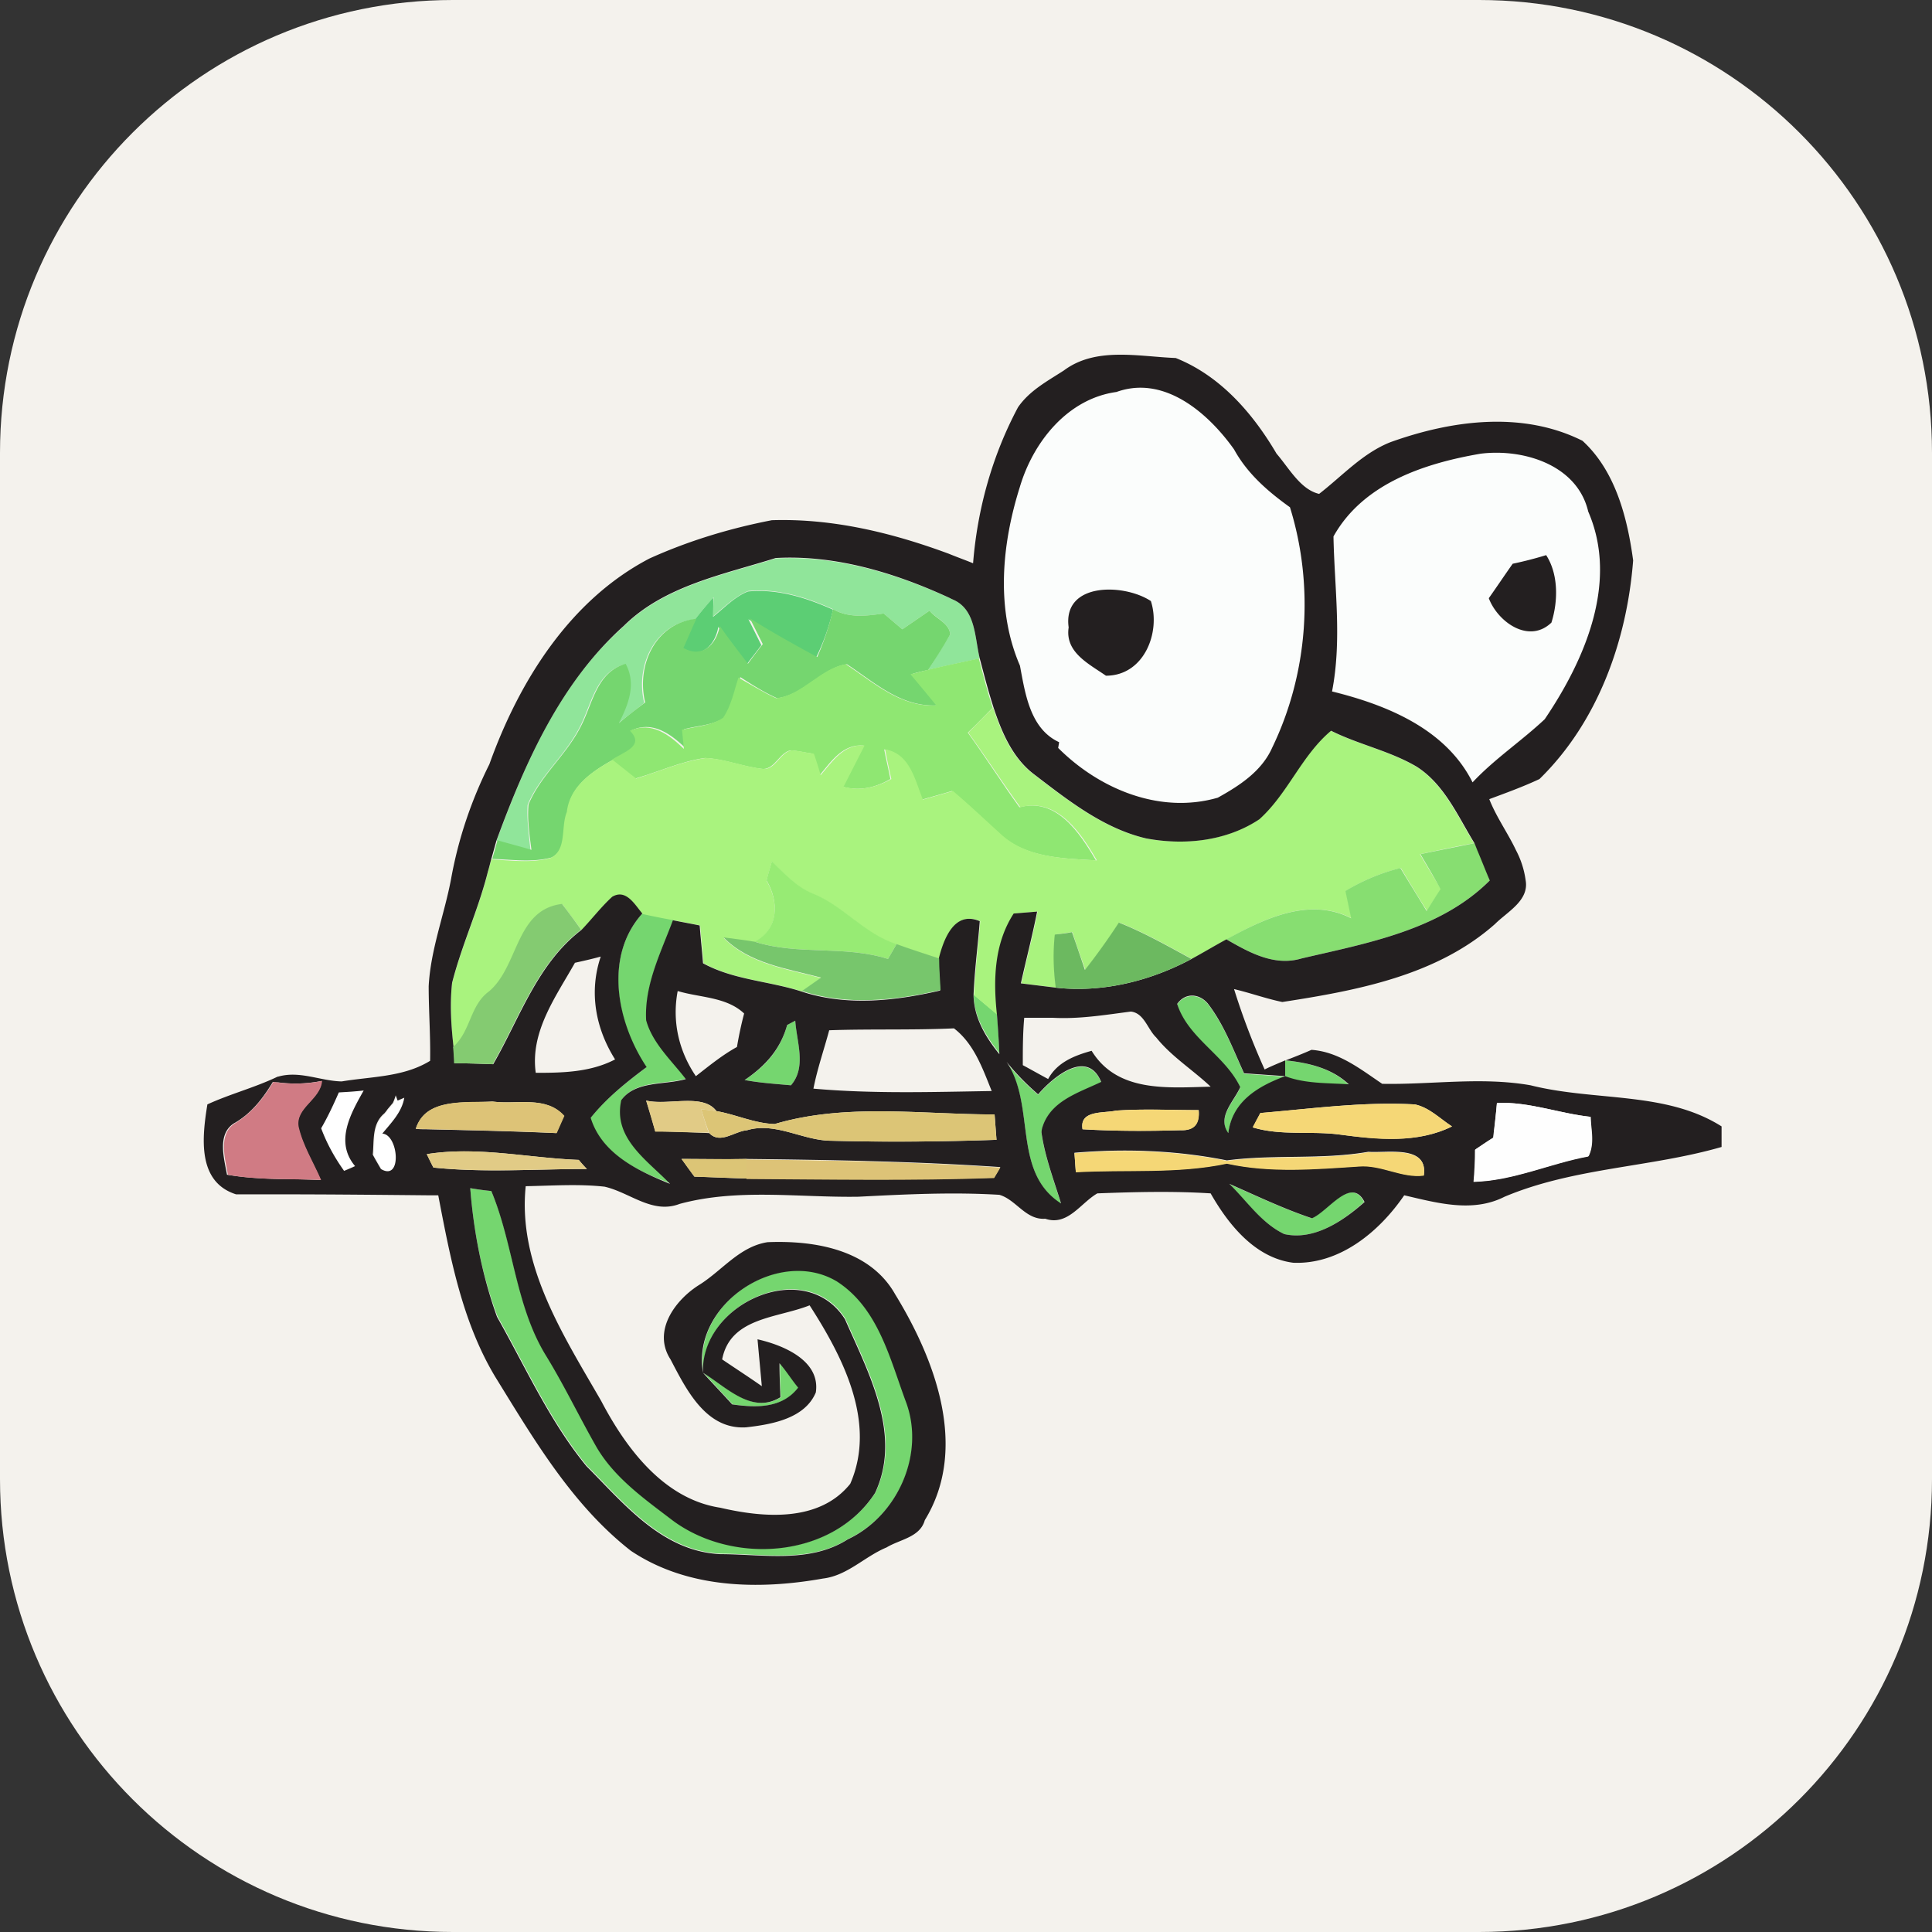 <svg xmlns="http://www.w3.org/2000/svg" width="256" height="256" fill="none"><rect width="100%" height="100%" fill="#333333" stroke="none"/><path fill="#F4F2ED" d="M196 0H60C26.863 0 0 26.863 0 60v136c0 33.137 26.863 60 60 60h136c33.137 0 60-26.863 60-60V60c0-33.137-26.863-60-60-60"/><path fill="#90E59A" d="M82.641 83.004c5.384-5.325 13.11-6.783 20.14-9.002 8.043-.444 16.086 2.029 23.37 5.389 3.166 1.267 2.976 5.008 3.673 7.86-2.28.508-4.56.952-6.84 1.522a190 190 0 0 0 2.913-4.691c-.063-1.522-1.836-2.092-2.723-3.17l-3.61 2.472-2.47-2.092c-2.216.317-4.623.634-6.713-.57-3.547-1.585-7.347-2.79-11.273-2.41-1.773.761-3.167 2.156-4.624 3.36 0-.633.064-1.901.064-2.535-.823.95-1.647 1.902-2.407 2.916-5.446.57-7.98 6.213-6.776 11.095-1.14.887-2.344 1.838-3.484 2.726 1.267-2.473 2.344-5.199.887-7.861-4.053 1.204-4.37 5.642-6.207 8.812-1.9 3.486-5.13 6.149-6.65 9.826-.126 2.029.19 3.994.38 6.023-1.52-.444-3.04-.824-4.496-1.268 3.8-10.334 8.423-20.985 16.846-28.402"/><path fill="#5CCE74" d="M94.484 81.737c1.52-1.205 2.85-2.663 4.624-3.36 3.926-.38 7.726.824 11.273 2.409a28.6 28.6 0 0 1-2.28 6.403c-3.04-1.585-6.08-3.297-8.93-5.135l1.71 3.423c-.633.888-1.33 1.712-1.963 2.6-1.267-1.649-2.534-3.297-3.737-5.009-.443 2.473-2.28 4.311-4.813 2.916.57-1.33 1.14-2.599 1.71-3.867.76-1.014 1.583-1.965 2.406-2.916.064.57 0 1.839 0 2.536"/><path fill="#75D66F" d="M110.381 80.722c2.09 1.205 4.434.888 6.714.57l2.469 2.093 3.61-2.473c.824 1.078 2.66 1.649 2.724 3.17-.887 1.585-1.9 3.17-2.914 4.692-.57.126-1.71.38-2.216.57 1.14 1.395 2.28 2.79 3.42 4.12-4.813.255-8.297-3.042-11.97-5.451-3.357.507-5.763 4.12-9.247 4.501-1.71-.76-3.293-1.775-4.876-2.79-.57 1.839-.95 3.74-2.027 5.326-1.583 1.078-3.61 1.078-5.446 1.585.063.824.19 1.712.253 2.536-1.963-1.902-4.37-3.677-7.157-2.41 2.027 2.093-1.013 2.917-2.406 3.868-2.724 1.521-5.763 3.487-6.08 6.91-.76 1.965.063 5.008-2.153 6.086-2.597.697-5.257.254-7.854.19.19-.634.507-1.838.697-2.472 1.52.444 3.04.824 4.497 1.268-.254-2.029-.57-3.994-.38-6.023 1.52-3.677 4.75-6.34 6.65-9.826 1.836-3.17 2.153-7.608 6.206-8.813 1.457 2.663.38 5.39-.887 7.862a73 73 0 0 1 3.484-2.727c-1.204-4.881 1.33-10.523 6.776-11.094-.57 1.268-1.14 2.6-1.71 3.867 2.47 1.395 4.37-.444 4.813-2.916 1.204 1.712 2.47 3.36 3.737 5.008a71 71 0 0 1 1.963-2.599l-1.71-3.423c2.914 1.838 5.89 3.486 8.93 5.135.824-1.902 1.584-4.058 2.09-6.34m-25.27 40.32a95 95 0 0 1 4.117.825c-1.583 4.247-3.8 8.558-3.546 13.25.823 3.043 3.356 5.325 5.256 7.797-2.786.825-6.65.191-8.55 2.79-1.14 5.072 3.484 7.988 6.46 11.094-4.306-1.585-9.12-3.867-10.64-8.622 2.09-2.599 4.687-4.691 7.41-6.72-3.926-5.959-5.636-14.708-.506-20.414m43.89 10.715c1.013.887 2.09 1.775 3.103 2.599.127 1.712.254 3.487.317 5.198-1.773-2.282-3.357-4.754-3.42-7.797m26.98 1.331c1.076-1.522 2.913-1.395 4.053-.064 2.153 2.79 3.357 6.087 4.813 9.256 1.837.127 3.673.254 5.447.381-3.61 1.331-7.03 3.36-7.537 7.544-1.52-2.156.697-4.121 1.584-6.086-2.027-4.248-6.967-6.403-8.36-11.031m-51.68 2.726 1.077-.571c.19 2.853 1.52 6.15-.57 8.559-2.09-.19-4.117-.317-6.143-.697 2.723-1.776 4.75-3.994 5.636-7.291m28.12 3.804c1.52 2.028 3.23 3.804 5.13 5.452 2.027-2.346 6.523-6.086 8.36-1.648-3.04 1.458-6.84 2.535-7.853 6.212 0 .127-.064.317-.064.444.444 3.233 1.647 6.34 2.597 9.446-6.967-4.501-2.787-14.201-8.17-19.906m37.873.887c2.976.317 6.143 1.015 8.423 3.234-2.85-.191-5.763-.064-8.423-1.078zm-7.473 16.357c3.609 1.585 7.156 3.296 10.956 4.564 2.153-.887 5.193-5.642 6.967-2.155-2.787 2.536-6.65 5.135-10.577 4.247-3.04-1.458-5.003-4.374-7.346-6.656m-100.509.57c.697.127 2.027.317 2.787.381 3.04 7.037 3.166 15.215 7.346 21.808 2.407 3.931 4.37 8.051 6.65 12.045 2.407 4.121 6.397 6.911 10.133 9.764 7.98 5.895 21.153 5.008 26.79-3.677 3.61-7.735-.887-15.913-3.99-23.013-5.32-8.369-19.19-2.029-18.81 7.1-1.583-9.066 10.007-16.737 17.733-12.109 5.51 3.55 7.03 10.27 9.183 16.04 2.534 6.91-1.203 15.088-7.726 18.131-5.067 3.233-11.273 1.965-16.91 1.965-7.726-.38-12.73-6.656-17.733-11.665-4.877-5.959-8.043-13.059-11.843-19.779-2.027-5.389-3.167-11.158-3.61-16.991m41.039 23.203c.887 1.015 1.584 2.156 2.47 3.234-2.153 2.789-5.636 2.662-8.74 2.219-1.266-1.395-2.596-2.79-3.863-4.185 3.04 1.839 6.46 5.579 10.26 3.234-.127-1.522-.127-2.98-.127-4.502"/><path fill="#8FE772" d="M102.845 92.514c3.483-.38 5.89-3.994 9.246-4.501 3.737 2.472 7.22 5.705 11.97 5.452-1.14-1.395-2.28-2.79-3.42-4.121.57-.127 1.71-.444 2.217-.57 2.28-.571 4.56-1.015 6.84-1.522.57 2.155 1.14 4.374 1.837 6.53-1.077 1.078-2.154 2.219-3.294 3.296 2.344 3.234 4.497 6.657 6.84 9.89 4.877-1.331 7.98 3.36 10.133 7.037-4.37-.253-9.31-.317-12.729-3.486-2.09-1.902-4.117-3.868-6.334-5.706l-3.99 1.141c-1.076-2.599-1.71-6.023-5.003-6.657.253 1.332.57 2.6.823 3.931-1.963 1.141-4.116 1.648-6.333 1.014.887-1.838 1.837-3.613 2.787-5.452-2.724-.253-4.307 2.092-5.827 3.931-.316-.951-.633-1.902-.886-2.853-1.014-.127-1.964-.38-2.977-.444-1.457.317-2.027 2.409-3.61 2.473-2.597-.254-5.067-1.332-7.727-1.459-3.166.444-6.143 1.839-9.246 2.727-1.013-.825-2.09-1.649-3.103-2.473 1.393-1.014 4.496-1.775 2.406-3.867 2.85-1.268 5.194.507 7.157 2.409-.064-.824-.19-1.712-.254-2.536 1.837-.444 3.8-.507 5.447-1.585 1.077-1.585 1.457-3.55 2.027-5.325 1.71.95 3.293 1.965 5.003 2.726"/><path fill="#A9F37E" d="M128.305 97.078c1.077-1.078 2.153-2.219 3.293-3.297 1.077 3.233 2.47 6.53 5.193 8.686 4.56 3.486 9.31 7.29 15.01 8.622 5.067.951 10.64.38 15.01-2.536 3.8-3.424 5.573-8.432 9.5-11.729 3.673 1.839 7.79 2.663 11.336 4.755 3.674 2.346 5.447 6.53 7.664 10.144-2.407.443-4.75.95-7.157 1.458a182 182 0 0 0 2.787 4.628c-.634.951-1.267 1.902-1.837 2.916a277 277 0 0 1-3.483-5.706c-2.597.634-5.067 1.648-7.284 3.043l.76 3.614c-5.573-2.853-11.526 0-16.529 2.789-1.52.824-3.104 1.775-4.624 2.6-3.166-1.712-6.269-3.487-9.626-4.819-1.33 2.156-2.913 4.248-4.497 6.277-.57-1.649-1.203-3.297-1.71-5.009-.57.064-1.71.254-2.28.317-.253 2.346-.19 4.692.127 7.037-1.52-.19-3.103-.38-4.623-.57.696-3.17 1.52-6.277 2.153-9.51-.76.064-2.343.19-3.103.254-2.597 3.994-2.723 8.812-2.217 13.44-1.076-.888-2.09-1.775-3.103-2.599.127-3.297.57-6.53.823-9.827-3.42-1.458-4.813 2.473-5.446 5.009-1.9-.634-3.8-1.205-5.637-1.902-4.243-1.332-7.03-5.072-11.146-6.72-2.154-.888-3.737-2.663-5.384-4.248-.19.634-.57 1.902-.696 2.536 1.646 2.789 1.646 6.403-1.584 8.115-1.013-.127-3.04-.381-4.116-.571 3.42 3.487 8.423 4.121 12.92 5.325l-2.534 1.776c-4.306-1.395-8.993-1.522-13.046-3.741-.127-1.648-.317-3.36-.444-5.008-1.203-.254-2.343-.444-3.546-.698a94 94 0 0 1-4.117-.824c-1.013-1.204-2.153-3.296-3.99-2.219-1.456 1.332-2.66 2.917-4.053 4.375-.823-1.141-1.71-2.283-2.533-3.424-6.207.761-5.7 8.242-9.69 11.602-2.534 1.838-2.407 5.325-4.75 7.354-.317-2.853-.507-5.642-.19-8.495 1.267-5.009 3.483-9.7 4.75-14.772.126-.38.316-1.204.443-1.648 2.597.127 5.32.507 7.853-.19 2.217-1.078 1.33-4.121 2.154-6.086.38-3.424 3.356-5.389 6.08-6.911 1.013.825 2.09 1.649 3.103 2.473 3.103-.951 6.08-2.282 9.246-2.726 2.66.127 5.13 1.204 7.727 1.458 1.583-.063 2.09-2.156 3.61-2.472 1.013.063 1.963.316 2.977.443.316.951.633 1.902.886 2.853 1.583-1.838 3.103-4.184 5.827-3.93-.95 1.838-1.837 3.613-2.787 5.452 2.217.634 4.37.063 6.333-1.015a87 87 0 0 1-.823-3.93c3.293.57 3.927 3.994 5.003 6.656l3.99-1.141c2.154 1.839 4.244 3.804 6.333 5.706 3.42 3.17 8.36 3.233 12.73 3.487-2.09-3.614-5.256-8.369-10.133-7.037-2.343-3.233-4.56-6.657-6.903-9.89"/><path fill="#87DE71" d="M188.217 113.181c2.406-.507 4.75-.951 7.156-1.458.76 1.648 1.394 3.297 2.027 4.945-6.587 6.593-16.276 8.305-24.953 10.334-3.61 1.078-6.966-.824-9.943-2.536 5.003-2.726 10.956-5.642 16.53-2.79l-.76-3.613a26.1 26.1 0 0 1 7.283-3.043c1.14 1.902 2.343 3.804 3.483 5.705.57-.95 1.203-1.965 1.837-2.916-.824-1.521-1.773-3.106-2.66-4.628"/><path fill="#FBFDFC" d="m140.337 98.347-.126.76c5.446 5.452 13.553 8.813 21.153 6.594 2.913-1.585 5.826-3.551 7.22-6.657 4.749-9.826 5.573-21.428 2.343-31.825-2.913-2.092-5.7-4.501-7.41-7.671-3.483-4.818-9.247-9.89-15.58-7.608-6.46.888-11.02 6.593-12.793 12.553-2.407 7.607-3.23 16.23.063 23.71.634 3.74 1.33 8.368 5.13 10.144m12.16-18.702c1.393 4.12-.887 9.826-5.953 9.89-2.28-1.585-5.447-3.044-4.94-6.34-.887-6.086 7.346-5.896 10.893-3.55m42.623 23.963c2.913-3.106 6.46-5.515 9.563-8.368 5.32-7.798 9.816-18.131 5.763-27.514-1.393-6.213-8.613-8.368-14.25-7.671-7.41 1.268-15.579 3.93-19.506 10.968.127 6.846 1.203 13.693-.19 20.477 7.22 1.902 15.073 5.071 18.62 12.108m5.32-28.845a57 57 0 0 0 4.433-1.141c1.647 2.536 1.583 6.15.697 8.939-2.914 2.853-7.094-.064-8.297-3.17 1.077-1.585 2.153-3.107 3.167-4.628"/><path fill="#fff" d="M44.896 144.689a66 66 0 0 1-2.344 4.755c.697 2.029 1.774 3.93 3.04 5.642.38-.19 1.14-.507 1.457-.634-2.723-3.17-.57-6.973 1.203-10.016-1.14.19-2.28.253-3.357.253m7.917 1.205-.253-.697a6.6 6.6 0 0 0-.38 1.014l-.697.824c-.126.127-.38.444-.443.571-1.647 1.395-1.33 3.55-1.52 5.452.253.444.823 1.395 1.077 1.902 2.85 1.712 2.28-4.565.316-4.691 1.204-1.459 2.534-2.853 2.914-4.755z"/><path fill="#231F20" d="M146.544 89.534c5.067 0 7.283-5.769 5.953-9.89-3.546-2.346-11.716-2.536-10.893 3.487-.506 3.297 2.66 4.818 4.94 6.403m59.026-7.037c.887-2.79.95-6.403-.697-8.939a50 50 0 0 1-4.433 1.141c-1.077 1.522-2.09 3.043-3.167 4.565 1.204 3.17 5.32 6.086 8.297 3.233"/><path fill="#231F20" d="M202.783 143.802c-6.523-1.141-13.11-.064-19.633-.19-2.913-1.966-5.763-4.248-9.373-4.502-1.14.508-2.28.951-3.42 1.395 2.977.317 6.08 1.014 8.36 3.17-2.85-.19-5.763-.063-8.423-1.078-3.61 1.332-7.03 3.36-7.537 7.544-1.52-2.155.697-4.12 1.584-6.086-2.027-4.247-6.904-6.466-8.36-11.031 1.076-1.521 2.913-1.394 4.053-.063 2.153 2.789 3.357 6.086 4.813 9.256 1.837.127 3.673.253 5.447.38v-2.092c-.887.381-1.837.761-2.724 1.205a94 94 0 0 1-4.053-10.651c2.153.507 4.243 1.268 6.397 1.712 9.88-1.522 20.456-3.487 28.183-10.334 1.646-1.648 4.56-3.106 4.053-5.832a11.9 11.9 0 0 0-1.267-3.931c-1.076-2.282-2.596-4.374-3.546-6.783 2.216-.825 4.496-1.649 6.65-2.663 7.726-7.544 11.589-18.322 12.413-28.972-.76-5.643-2.344-11.856-6.713-15.85-7.98-3.994-17.354-2.726-25.46.19-3.673 1.459-6.333 4.438-9.437 6.847-2.47-.57-3.99-3.423-5.636-5.325-3.167-5.389-7.473-10.334-13.363-12.68-4.94-.19-10.577-1.52-14.82 1.649-2.153 1.395-4.56 2.663-6.08 4.882-3.42 6.403-5.383 13.503-5.953 20.667-1.077-.444-2.154-.824-3.23-1.268-7.537-2.79-15.39-4.691-23.433-4.438-5.574 1.078-11.02 2.726-16.213 5.072-10.577 5.516-17.29 16.293-21.217 27.261-2.406 4.818-4.116 9.889-5.066 15.151-.887 4.755-2.724 9.383-2.977 14.265 0 3.296.253 6.593.19 9.89-.127.063-.317.19-.443.253-3.42 1.902-7.474 1.839-11.273 2.473-2.85-.064-5.574-1.459-8.424-.634h-.063c-3.04 1.458-6.27 2.282-9.31 3.677-.697 4.311-1.393 10.27 3.8 11.918h5.573c6.587 0 13.11.064 19.697.127h1.52c1.583 8.242 3.166 16.737 7.536 24.027 5.13 8.305 10.197 16.991 17.987 23.077 7.473 5.008 16.909 5.198 25.459 3.677 3.23-.381 5.51-2.916 8.424-4.121 1.773-1.078 4.433-1.331 5.066-3.614 5.827-9.509 1.393-21.238-3.926-29.923-3.357-5.959-10.704-7.164-16.91-6.91-3.674.57-5.954 3.677-8.93 5.579-3.23 1.965-6.397 6.149-3.927 9.953 2.09 3.994 4.687 9.319 10.007 9.002 3.356-.38 7.79-1.141 9.246-4.628.634-4.247-4.37-6.276-7.726-7.037.19 2.092.38 4.121.57 6.213-1.71-1.204-3.483-2.345-5.257-3.55 1.077-5.579 7.283-5.452 11.59-7.164 4.37 6.784 8.93 15.532 5.383 23.647-4.116 5.135-11.526 4.501-17.226 3.17-7.473-1.141-12.477-7.861-15.77-14.137-5.003-8.686-11.083-18.005-10.006-28.466 3.483-.063 7.03-.317 10.45.064 3.356.761 6.333 3.677 9.943 2.282 7.726-2.092 15.769-.824 23.686-.951 6.206-.317 12.476-.634 18.683-.253 2.217.634 3.483 3.36 6.08 3.169 2.977 1.015 4.686-2.092 6.903-3.36 5.003-.19 10.07-.317 15.01 0 2.343 4.121 5.89 8.559 10.956 9.193 6.144.254 11.4-4.121 14.694-8.939 4.369 1.014 9.056 2.346 13.299.19 9.184-3.867 19.317-3.867 28.753-6.593v-2.726c-7.41-4.691-16.783-3.297-25.333-5.452m-42.369.19c-5.637.127-12.35.824-15.77-4.755-2.28.634-4.56 1.522-5.763 3.741-.823-.444-2.533-1.395-3.357-1.839 0-2.092 0-4.184.19-6.276h3.8c3.483.19 6.903-.381 10.323-.824 1.774.19 2.217 2.345 3.357 3.423 2.027 2.536 4.877 4.311 7.22 6.53m-3.99 5.769c-4.37.127-8.677.127-12.983-.127-.444-2.599 2.85-2.092 4.433-2.472 3.673-.254 7.283-.064 10.957-.064.126 1.839-.634 2.726-2.407 2.663m20.266-78.675c3.927-7.037 12.097-9.7 19.507-10.968 5.636-.697 12.793 1.458 14.25 7.671 4.053 9.32-.444 19.653-5.764 27.514-3.103 2.916-6.65 5.262-9.563 8.369-3.547-7.1-11.4-10.27-18.62-12.046 1.33-6.847.317-13.757.19-20.54m-41.546-6.594c1.774-5.959 6.334-11.665 12.793-12.552 6.334-2.282 12.16 2.79 15.58 7.608 1.773 3.233 4.497 5.578 7.41 7.67 3.23 10.398 2.407 22-2.343 31.826-1.394 3.169-4.37 5.071-7.22 6.656-7.663 2.219-15.707-1.141-21.153-6.593l.127-.76c-3.864-1.776-4.497-6.467-5.194-10.144-3.23-7.481-2.406-16.103 0-23.71m-98.292 91.736c-2.28-.064-4.496-.191-6.776-.571-.38-2.156-1.33-5.325.886-6.784 2.28-1.267 3.864-3.296 5.194-5.515.253.063.443.063.696.063 1.9.254 3.864.191 5.764-.19-.19 2.473-3.547 3.55-3.104 6.086.57 2.473 1.964 4.692 2.977 7.037-1.9-.063-3.737-.126-5.637-.126m10.197-1.712c-.38.19-1.14.507-1.457.634-1.266-1.775-2.28-3.614-3.04-5.643.887-1.521 1.647-3.169 2.344-4.754 1.076-.064 2.216-.127 3.293-.254-1.71 3.043-3.863 6.784-1.14 10.017m3.42.38c-.254-.444-.824-1.395-1.077-1.902.19-1.902-.127-4.057 1.52-5.452a4.5 4.5 0 0 0 .444-.57l.696-.825c.127-.253.317-.76.38-1.014l.253.697.887-.38c-.317 1.902-1.71 3.297-2.913 4.755 2.153.127 2.66 6.403-.19 4.691m4.623-5.325c.317-.951.823-1.648 1.457-2.156 2.216-1.711 6.016-1.268 8.676-1.458 3.167.444 7.094-.824 9.5 1.902l-1.013 2.282c-5.7-.253-11.463-.38-17.163-.507-.507 0-.95 0-1.457-.063m26.41-9.193c-3.294 1.712-6.967 1.775-10.513 1.775-.76-5.452 2.66-10.08 5.193-14.581 1.14-.253 2.28-.507 3.42-.824-1.584 4.691-.697 9.51 1.9 13.63m-9.12 39.306c2.406 3.931 4.37 8.052 6.65 12.046 2.406 4.12 6.396 6.91 10.133 9.763 7.98 5.896 21.153 5.008 26.79-3.677 3.609-7.735-.887-15.913-3.99-23.013-5.32-8.369-19.19-2.029-18.81 7.1 3.04 1.839 6.46 5.579 10.26 3.233-.064-1.458-.127-2.979-.127-4.501.887 1.015 1.583 2.156 2.47 3.233-2.153 2.79-5.637 2.663-8.74 2.219-1.267-1.394-2.597-2.789-3.863-4.184-1.583-9.066 10.006-16.737 17.733-12.109 5.51 3.551 7.03 10.271 9.183 16.04 2.533 6.91-1.203 15.088-7.726 18.131-5.067 3.233-11.274 1.966-16.91 1.966-7.727-.381-12.73-6.657-17.733-11.665-4.877-5.96-8.043-13.06-11.843-19.78-1.964-5.452-3.104-11.285-3.547-17.054.697.127 2.027.317 2.787.38 2.976 7.101 3.166 15.216 7.283 21.872m-14.947-24.978c-.253-.444-.633-1.331-.886-1.775 6.713-1.078 13.426.507 20.14.761.253.317.76.887 1.076 1.204-6.776 0-13.616.507-20.33-.19m20.837-6.593c2.09-2.6 4.686-4.692 7.41-6.72-3.927-5.896-5.7-14.645-.57-20.351-1.014-1.204-2.154-3.296-3.99-2.219-1.457 1.332-2.66 2.917-4.053 4.375-5.89 4.501-8.17 11.665-11.717 17.814-1.71-.063-3.42-.127-5.13-.127 0-.507-.063-1.584-.127-2.155-.316-2.853-.506-5.642-.19-8.495 1.267-5.008 3.484-9.7 4.75-14.772.127-.38.317-1.204.444-1.648.19-.634.506-1.838.696-2.472 3.8-10.334 8.487-20.921 16.847-28.402 5.383-5.325 13.11-6.784 20.139-9.002 7.917-.444 15.834 1.965 22.99 5.262l.38.19c3.167 1.268 2.977 5.008 3.673 7.86.57 2.156 1.14 4.375 1.837 6.53 1.077 3.234 2.47 6.531 5.193 8.686 4.56 3.487 9.31 7.291 15.01 8.622 5.067.951 10.64.38 15.01-2.536 3.8-3.423 5.573-8.432 9.5-11.728 3.673 1.838 7.79 2.662 11.336 4.755 3.673 2.345 5.447 6.529 7.663 10.143l.38.951c.57 1.331 1.077 2.663 1.647 3.994-6.587 6.593-16.276 8.305-24.953 10.334-3.61 1.077-6.967-.825-9.943-2.536-1.52.824-3.103 1.775-4.623 2.599-5.447 2.916-11.78 4.501-17.987 3.804-1.52-.19-3.103-.381-4.623-.571.697-3.17 1.52-6.276 2.153-9.509-.76.063-2.343.19-3.103.253-2.597 3.994-2.723 8.812-2.217 13.44.127 1.712.254 3.487.317 5.199-1.837-2.282-3.357-4.818-3.42-7.798.127-3.296.57-6.53.823-9.826-3.42-1.458-4.813 2.472-5.446 5.008 0 1.395.126 2.789.19 4.184-6.017 1.395-12.413 2.092-18.367.127-4.306-1.395-8.993-1.522-13.046-3.74-.127-1.649-.317-3.36-.443-5.009-1.204-.253-2.344-.444-3.547-.697-1.583 4.247-3.8 8.558-3.547 13.25.824 3.043 3.357 5.325 5.257 7.798-2.787.824-6.65.19-8.55 2.789-1.14 5.072 3.483 7.988 6.46 11.094-4.243-1.711-9.057-3.994-10.513-8.748m53.136-3.55c-7.854.126-15.77.38-23.623-.317.506-2.6 1.393-5.136 2.09-7.735 5.51-.19 11.019 0 16.529-.253 2.66 2.028 3.8 5.325 5.004 8.305m-26.6-.761c-2.09-.19-4.117-.317-6.143-.698 2.723-1.838 4.75-4.057 5.636-7.29l1.077-.571c.19 2.853 1.52 6.15-.57 8.559m-6.207-9.51a50 50 0 0 0-.95 4.438c-1.963 1.078-3.736 2.536-5.446 3.867-2.28-3.36-3.167-7.29-2.407-11.284 2.914.887 6.46.76 8.804 2.979m-11.78 15.596c-.38-1.331-.76-2.726-1.203-4.058 2.914.698 7.537-1.014 9.31 1.395 2.597.444 5.067 1.648 7.727 1.712 9.436-2.79 19.443-1.268 29.133-1.268l.253 3.36c-7.283.254-14.566.317-21.85.127-3.8 0-7.41-2.536-11.21-1.395-1.646.127-3.546 1.902-5.003.38a292 292 0 0 0-7.156-.253m44.903 6.149c-10.956.381-21.849.191-32.806.127-2.28-.063-4.623-.19-6.903-.253-.57-.761-1.14-1.585-1.71-2.346 2.85 0 5.7.063 8.613 0 11.21.127 22.42.317 33.63 1.078-.254.38-.634 1.077-.824 1.394m1.647-15.342c1.267 1.585 2.66 2.98 4.18 4.311 2.027-2.345 6.523-6.086 8.36-1.648-3.04 1.458-6.84 2.536-7.853 6.213l-.064.444c.444 3.233 1.647 6.339 2.597 9.446-6.523-4.184-3.293-12.933-7.22-18.766m36.796 22.823c-3.04-1.458-4.94-4.374-7.283-6.657 3.61 1.585 7.156 3.297 10.956 4.565 2.154-.888 5.194-5.642 6.967-2.155-2.85 2.535-6.713 5.135-10.64 4.247m18.493-7.798c-2.913.381-5.636-1.458-8.613-1.204-5.827.38-11.717.887-17.48-.381-6.586 1.395-13.363.761-20.013 1.142-.063-.634-.127-1.902-.19-2.536 6.777-.571 13.553-.317 20.203 1.014 6.207-.824 12.54-.063 18.747-1.141 2.533.19 7.916-.951 7.346 3.106m-11.146-5.388c-3.8-.508-7.79.19-11.527-.951.253-.444.76-1.395 1.013-1.902 6.777-.571 13.554-1.522 20.457-1.141 1.9.38 3.356 1.902 4.94 2.916-4.623 2.282-9.943 1.712-14.883 1.078m32.996 2.852c-5.13.951-9.943 3.234-15.2 3.36a48 48 0 0 0 .19-4.247c.57-.38 1.773-1.205 2.407-1.585.126-1.522.316-3.043.443-4.565 4.243-.19 8.233 1.395 12.413 1.839.064 1.648.57 3.55-.253 5.198"/><path fill="#97EB74" d="M102.275 114.132c1.647 1.585 3.23 3.36 5.383 4.248 4.054 1.585 6.904 5.389 11.147 6.72-.38.634-.76 1.331-1.14 1.965-5.763-1.838-11.907-.444-17.67-2.282 3.23-1.712 3.23-5.325 1.583-8.115.127-.634.507-1.902.697-2.536"/><path fill="#84CB71" d="M64.782 131.376c3.99-3.36 3.483-10.841 9.69-11.602a119 119 0 0 1 2.533 3.424c-5.89 4.501-8.17 11.665-11.716 17.814-1.71-.063-3.42-.126-5.13-.126 0-.508-.063-1.585-.127-2.156 2.344-2.029 2.217-5.515 4.75-7.354"/><path fill="#6CB960" d="M148.254 122.247c3.356 1.331 6.46 3.107 9.626 4.818-5.446 2.916-11.78 4.501-17.986 3.804-.317-2.346-.38-4.691-.127-7.037.57-.063 1.71-.19 2.28-.317a459 459 0 0 1 1.71 5.008 87 87 0 0 0 4.497-6.276"/><path fill="#77C66C" d="M95.877 124.212c1.014.127 3.04.381 4.117.571 5.763 1.838 11.907.444 17.67 2.282.38-.634.76-1.331 1.14-1.965 1.9.697 3.736 1.268 5.636 1.902 0 1.395.127 2.789.19 4.184-6.016 1.395-12.413 2.092-18.366.127l2.533-1.775c-4.496-1.205-9.5-1.839-12.92-5.326"/><path fill="#D07B84" d="M36.219 143.358c2.153.317 4.307.317 6.46-.127-.19 2.472-3.547 3.55-3.103 6.086.57 2.473 1.963 4.691 2.976 7.037-4.116-.19-8.296.063-12.35-.697-.38-2.156-1.33-5.326.887-6.784 2.217-1.331 3.8-3.296 5.13-5.515"/><path fill="#FEFEFE" d="M198.35 146.148c4.243-.191 8.233 1.394 12.413 1.838 0 1.712.507 3.614-.317 5.262-5.13.951-9.943 3.233-15.199 3.36.126-1.395.19-2.853.19-4.248.57-.38 1.773-1.204 2.406-1.584.19-1.585.38-3.107.507-4.628"/><path fill="#E1CB86" d="M85.618 145.83c2.913.697 7.537-1.014 9.31 1.395l-2.027-.254c.317 1.015.633 2.092 1.014 3.107-2.344 0-4.75-.127-7.094-.127-.38-1.395-.823-2.79-1.203-4.121m-29.07 7.101c6.714-1.078 13.427.507 20.14.76.253.317.76.888 1.077 1.205-6.777 0-13.617.507-20.33-.19a23 23 0 0 1-.887-1.775"/><path fill="#DDC377" d="M55.092 149.571c1.266-4.185 6.713-3.424 10.196-3.614 3.167.444 7.094-.824 9.5 1.902l-1.013 2.282c-6.27-.317-12.477-.38-18.683-.57m43.826 4.057c11.21.127 22.419.317 33.629 1.078-.19.38-.633 1.078-.823 1.395-10.957.38-21.85.19-32.806.126z"/><path fill="#DCC576" d="m92.901 146.971 2.027.254c2.597.444 5.067 1.648 7.727 1.711 9.436-2.789 19.443-1.267 29.132-1.267.064.824.19 2.535.254 3.36-7.283.253-14.567.317-21.85.126-3.8 0-7.41-2.535-11.21-1.394-1.646.126-3.546 1.902-5.003.38-.443-1.141-.76-2.155-1.077-3.17m-2.596 6.593c2.85 0 5.7.064 8.613 0v2.6c-2.28-.064-4.623-.19-6.903-.254-.57-.761-1.14-1.521-1.71-2.346"/><path fill="#F5D776" d="M143.441 149.635c-.443-2.599 2.85-2.092 4.433-2.473 3.673-.253 7.283-.063 10.957-.063.19 1.839-.57 2.726-2.344 2.663-4.37.127-8.739.127-13.046-.127m23.56-2.156c6.776-.57 13.553-1.521 20.456-1.141 1.9.381 3.357 1.902 4.94 2.917-4.623 2.282-9.88 1.775-14.883 1.077-3.8-.507-7.79.191-11.527-.951.254-.507.76-1.458 1.014-1.902m-24.637 5.326c6.777-.571 13.553-.317 20.203 1.014 6.207-.824 12.54-.063 18.747-1.141 2.596.19 7.98-.951 7.346 3.106-2.913.381-5.636-1.458-8.613-1.204-5.827.38-11.716.887-17.48-.38-6.586 1.394-13.363.76-20.013 1.141-.063-.634-.126-1.902-.19-2.536"/><path fill="#959D64" d="M137.994 150.078c0-.127.063-.317.063-.444z"/></svg>